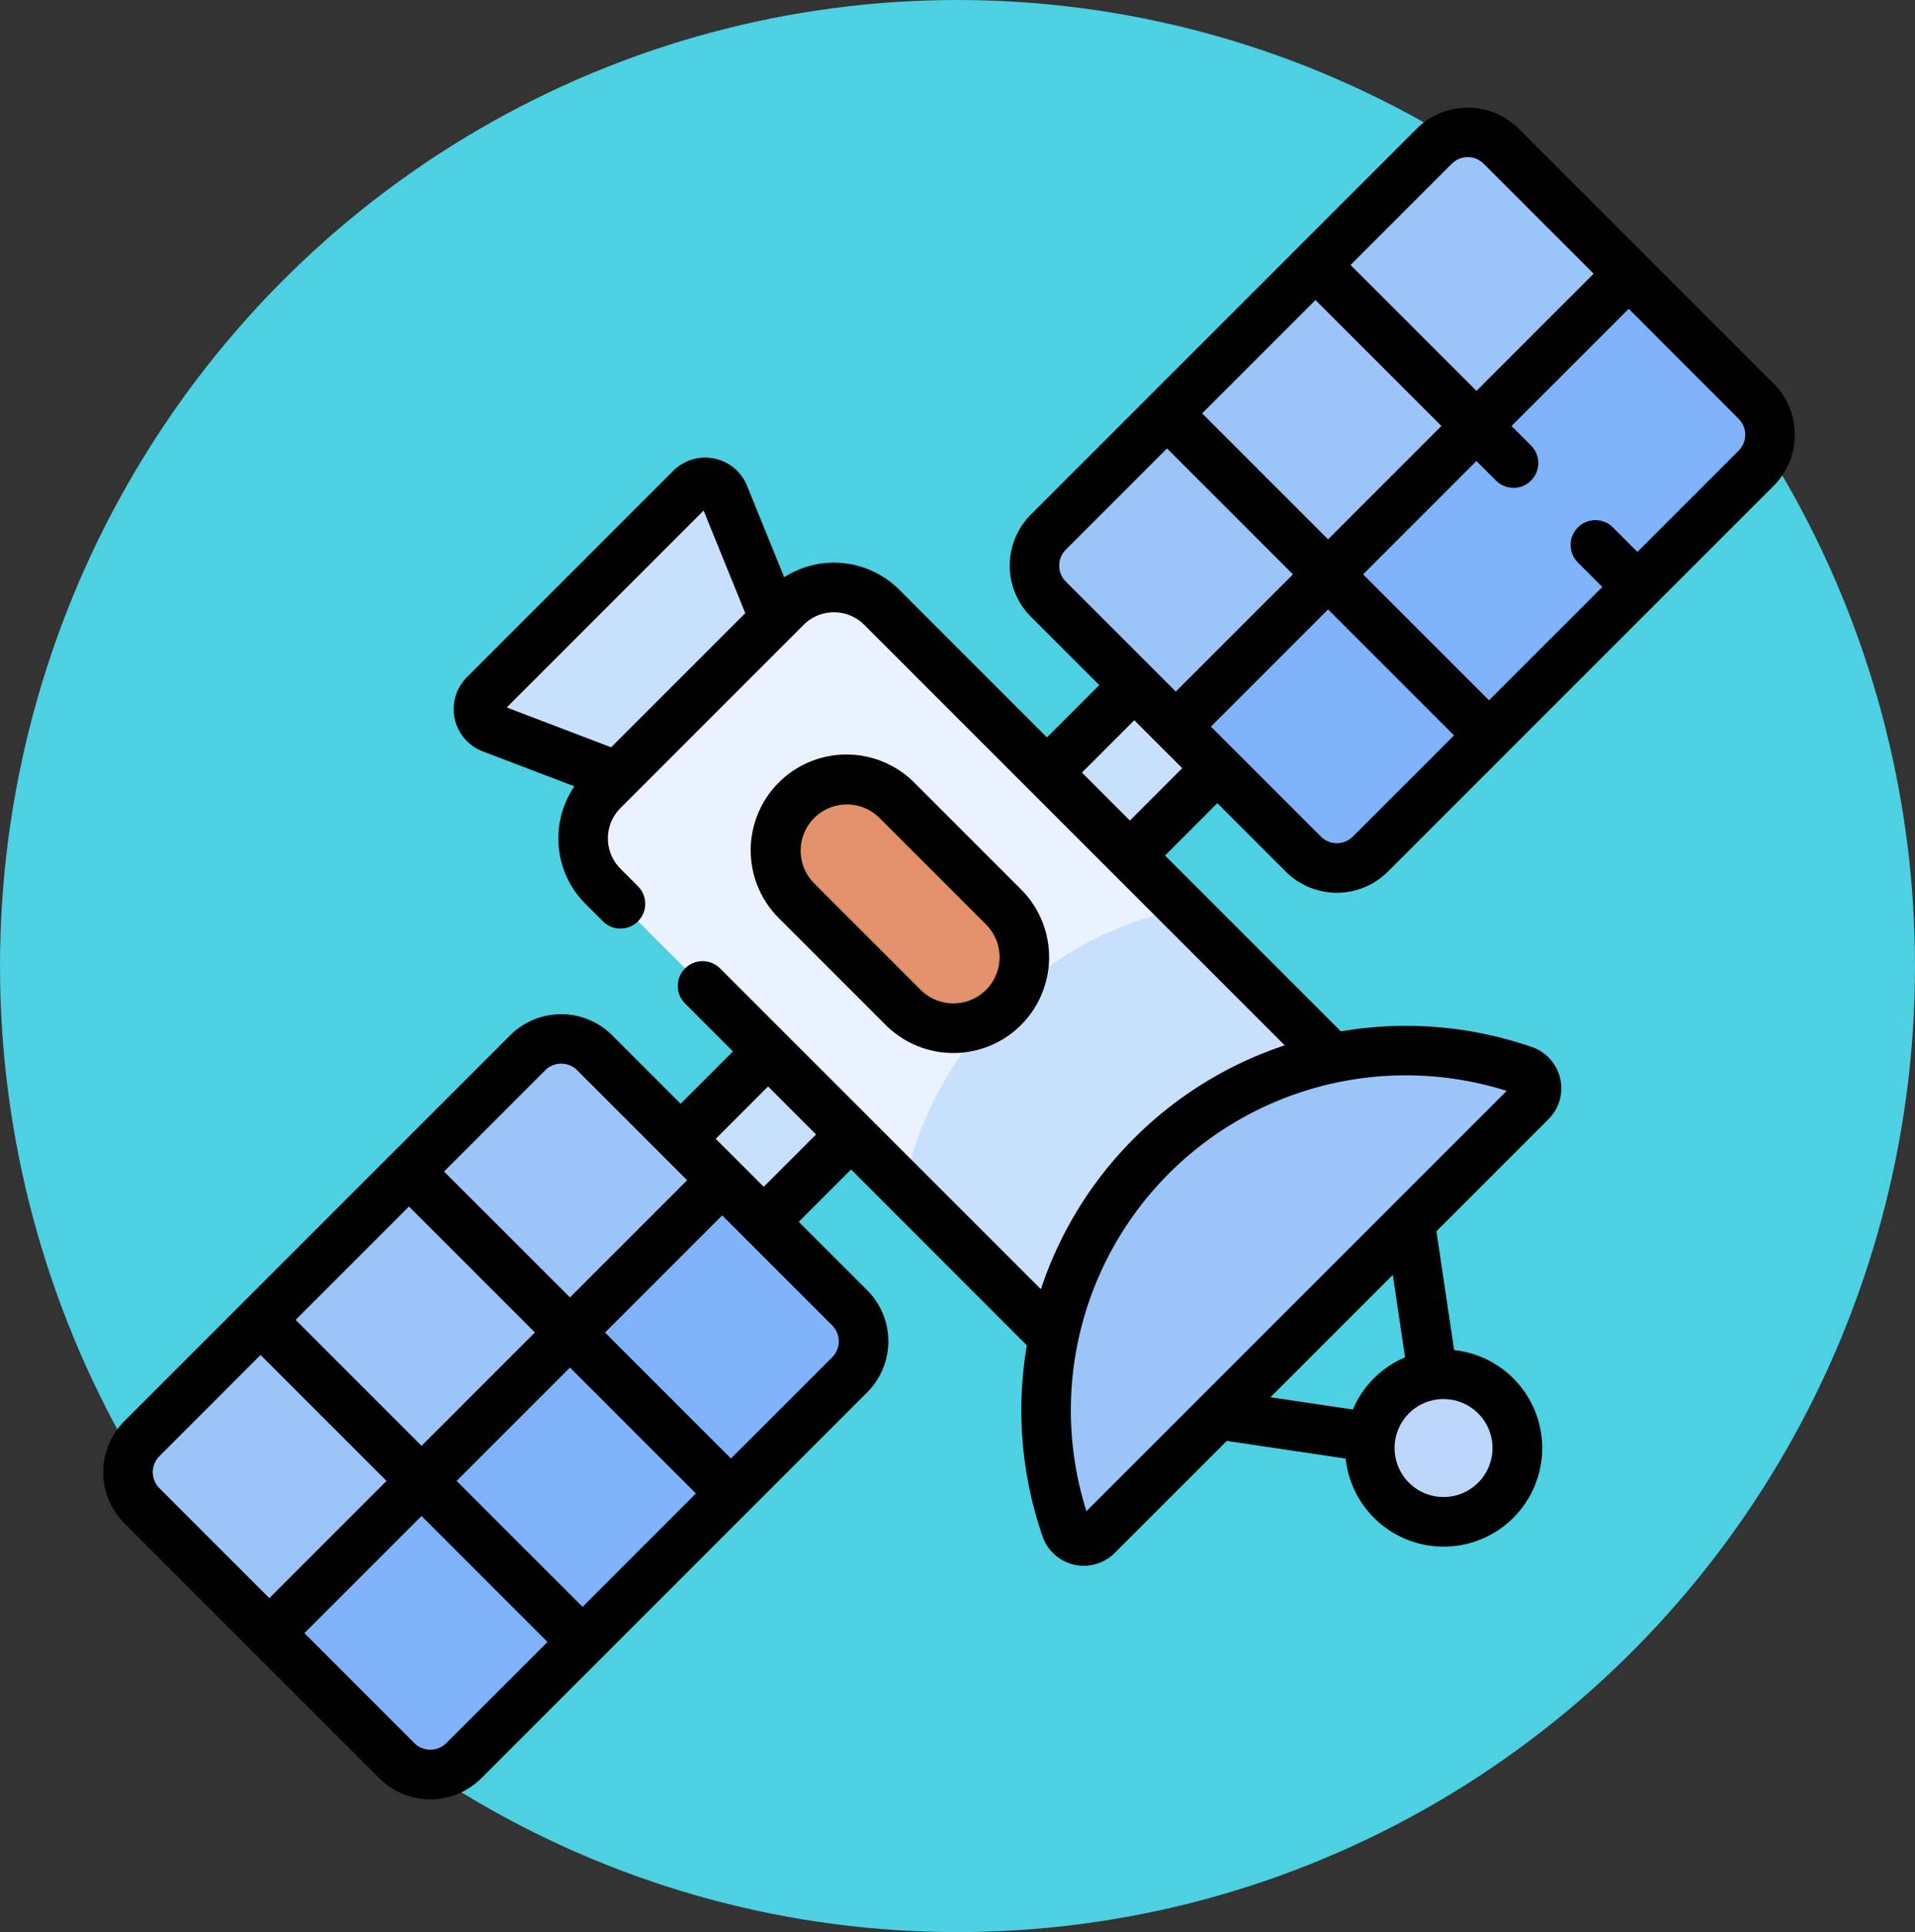 <svg xmlns="http://www.w3.org/2000/svg" width="113" height="114" viewBox="0 0 113 114">
  <rect x="0" y="0" width="113" height="114" fill="#333333" stroke="none"/>
  <g id="Grupo_58644" data-name="Grupo 58644" transform="translate(-1025 -1840)">
    <ellipse id="Elipse_4070" data-name="Elipse 4070" cx="56.5" cy="57" rx="56.5" ry="57" transform="translate(1025 1840)" fill="#4dd0e1"/>
    <g id="satelite" transform="translate(1031.092 1846.35)">
      <g id="Grupo_54518" data-name="Grupo 54518" transform="translate(1.46 1.46)">
        <g id="Grupo_54517" data-name="Grupo 54517">
          <g id="Grupo_54511" data-name="Grupo 54511" transform="translate(20.68 20.651)">
            <g id="Grupo_54510" data-name="Grupo 54510">
              <path id="Trazado_100689" data-name="Trazado 100689" d="M0,0H47.861V6.928H0Z" transform="translate(8.389 42.266) rotate(-45)" fill="#c9e0fd"/>
              <g id="Grupo_54509" data-name="Grupo 54509">
                <g id="Grupo_54508" data-name="Grupo 54508">
                  <g id="Grupo_54507" data-name="Grupo 54507">
                    <path id="Trazado_100690" data-name="Trazado 100690" d="M132,123.876l-7.808,7.808-9.855-3.761a1.2,1.2,0,0,1-.421-1.972L126.1,113.773a1.2,1.2,0,0,1,1.962.4Z" transform="translate(-113.565 -113.421)" fill="#c9e0fd"/>
                    <path id="Trazado_100691" data-name="Trazado 100691" d="M190.522,177.448l-13.073,13.073a2.392,2.392,0,0,1-3.383,0l-27.658-27.658a3.99,3.99,0,0,1,0-5.643l10.813-10.813a3.99,3.99,0,0,1,5.643,0l27.658,27.658A2.392,2.392,0,0,1,190.522,177.448Z" transform="translate(-139.064 -139.035)" fill="#eaf2ff"/>
                    <path id="Trazado_100692" data-name="Trazado 100692" d="M255.632,268.7,268.7,255.632a2.392,2.392,0,0,0,0-3.383l-9.893-9.893a21.216,21.216,0,0,0-16.457,16.457l9.893,9.893A2.392,2.392,0,0,0,255.632,268.7Z" transform="translate(-217.247 -217.219)" fill="#c9e0fd"/>
                  </g>
                  <ellipse id="Elipse_4077" data-name="Elipse 4077" cx="4.353" cy="4.353" rx="4.353" ry="4.353" transform="translate(52.597 52.625)" fill="#bcd6f9"/>
                </g>
              </g>
            </g>
          </g>
          <g id="Grupo_54516" data-name="Grupo 54516">
            <g id="Grupo_54513" data-name="Grupo 54513" transform="translate(0 53.491)">
              <g id="Grupo_54512" data-name="Grupo 54512">
                <path id="Trazado_100693" data-name="Trazado 100693" d="M50.076,301.687,27.307,324.456a2.8,2.8,0,0,1-3.952,0L8.309,309.411a2.8,2.8,0,0,1,0-3.952l22.769-22.769a2.8,2.8,0,0,1,3.952,0l15.046,15.046A2.8,2.8,0,0,1,50.076,301.687Z" transform="translate(-7.491 -281.87)" fill="#9bc4f9"/>
                <path id="Trazado_100694" data-name="Trazado 100694" d="M78.4,326.055l-9.006-9.006a2.8,2.8,0,0,1,0,3.952l-22.769,22.77a2.8,2.8,0,0,1-3.952,0l9.006,9.006a2.8,2.8,0,0,0,3.952,0L78.4,330.007A2.8,2.8,0,0,0,78.4,326.055Z" transform="translate(-35.811 -310.191)" fill="#7fb2f9"/>
              </g>
            </g>
            <g id="Grupo_54515" data-name="Grupo 54515" transform="translate(53.491)">
              <g id="Grupo_54514" data-name="Grupo 54514" transform="translate(0)">
                <path id="Trazado_100695" data-name="Trazado 100695" d="M324.456,27.307,301.687,50.076a2.8,2.8,0,0,1-3.952,0L282.689,35.03a2.8,2.8,0,0,1,0-3.952L305.458,8.309a2.8,2.8,0,0,1,3.952,0l15.046,15.046a2.8,2.8,0,0,1,0,3.952Z" transform="translate(-281.87 -7.491)" fill="#9bc4f9"/>
                <path id="Trazado_100696" data-name="Trazado 100696" d="M352.765,51.664l-9.009-9.009a2.794,2.794,0,0,1,0,3.952L320.987,69.376a2.8,2.8,0,0,1-3.952,0l9.009,9.009a2.8,2.8,0,0,0,3.952,0l22.769-22.769A2.8,2.8,0,0,0,352.765,51.664Z" transform="translate(-310.18 -35.8)" fill="#7fb2f9"/>
              </g>
            </g>
          </g>
        </g>
        <path id="Trazado_100697" data-name="Trazado 100697" d="M217.025,216.837a4.19,4.19,0,0,1-5.925,0l-6.284-6.284a4.19,4.19,0,0,1,5.925-5.925l6.284,6.284A4.19,4.19,0,0,1,217.025,216.837Z" transform="translate(-165.359 -165.208)" fill="#e2916b"/>
        <path id="Trazado_100698" data-name="Trazado 100698" d="M314.012,288.411a1.114,1.114,0,0,0-.427-1.839,21.229,21.229,0,0,0-27.013,27.013,1.114,1.114,0,0,0,1.839.427Z" transform="translate(-231.222 -231.223)" fill="#9bc4f9"/>
      </g>
      <g id="Grupo_54519" data-name="Grupo 54519" transform="translate(0 0)">
        <path id="Trazado_100699" data-name="Trazado 100699" d="M69.782,45.081a4.262,4.262,0,0,0,6.02,0L98.571,22.311a4.262,4.262,0,0,0,0-6.02L83.525,1.246a4.262,4.262,0,0,0-6.02,0L54.736,24.015a4.262,4.262,0,0,0,0,6.02l4.039,4.039-3.089,3.089L46.974,28.45a5.45,5.45,0,0,0-6.793-.739l-2.193-5.4a2.664,2.664,0,0,0-4.351-.881L21.458,33.61a2.664,2.664,0,0,0,.934,4.372l5.41,2.065a5.461,5.461,0,0,0,.648,6.928l1.036,1.036a1.462,1.462,0,1,0,2.068-2.068l-1.036-1.036a2.531,2.531,0,0,1,0-3.575L41.33,30.518a2.527,2.527,0,0,1,3.575,0L69.717,55.329A22.7,22.7,0,0,0,55.328,69.718L36.4,50.792a1.462,1.462,0,0,0-2.068,2.068l2.828,2.828-3.089,3.089-4.039-4.039a4.262,4.262,0,0,0-6.02,0L1.244,77.506a4.262,4.262,0,0,0,0,6.02L16.29,98.572a4.262,4.262,0,0,0,6.02,0L45.08,75.8a4.255,4.255,0,0,0,0-6.02L41.04,65.743l3.089-3.089L54.5,73.031A22.737,22.737,0,0,0,55.427,84.3a2.576,2.576,0,0,0,4.255.983L66.3,78.669l7.013,1.042a5.815,5.815,0,1,0,6.4-6.4L78.668,66.3l6.616-6.616h0a2.576,2.576,0,0,0-.983-4.255,22.736,22.736,0,0,0-11.271-.923L62.654,44.13l3.089-3.089ZM29.969,37.744l-6.159-2.35L35.427,23.777l2.458,6.051ZM26.082,56.8a1.331,1.331,0,0,1,1.884,0l6.489,6.489-6.914,6.914L20.11,62.777Zm-8.04,8.04,7.431,7.431-6.689,6.689-7.431-7.431ZM3.312,81.459a1.333,1.333,0,0,1,0-1.884L9.284,73.6l7.431,7.431L9.8,87.947ZM20.242,96.5a1.333,1.333,0,0,1-1.884,0l-6.489-6.489L18.783,83.1l7.431,7.431Zm8.04-8.04-7.431-7.431,6.689-6.689,7.431,7.431ZM43.012,71.851a1.331,1.331,0,0,1,0,1.884l-5.972,5.972-7.431-7.431,6.914-6.914Zm-4.039-8.175-2.831-2.831,3.089-3.089,2.831,2.831ZM73.739,76.817l-4.866-.723,7.221-7.221.723,4.866a5.8,5.8,0,0,0-3.078,3.078Zm5.351-.616a2.889,2.889,0,1,1-2.044.845A2.881,2.881,0,0,1,79.089,76.2Zm3.725-18.184-24.8,24.8a19.765,19.765,0,0,1,24.8-24.8ZM96.5,18.359a1.331,1.331,0,0,1,0,1.884l-5.972,5.972-1.444-1.444a1.462,1.462,0,0,0-2.068,2.068l1.444,1.444-6.689,6.689-7.431-7.431,6.689-6.689,1.154,1.154a1.462,1.462,0,0,0,2.068-2.068L83.1,18.785l6.914-6.914ZM79.573,3.314a1.331,1.331,0,0,1,1.884,0L87.946,9.8l-6.914,6.914L73.6,9.286Zm-8.04,8.04,7.431,7.431-6.689,6.689-7.431-7.431ZM56.8,27.967a1.333,1.333,0,0,1,0-1.884l5.972-5.972,7.431,7.431-6.914,6.914Zm3.782,14.1-2.831-2.831,3.089-3.089,1.414,1.414,0,0,0,0,1.414,1.414ZM72.275,29.61l7.431,7.431-5.972,5.972a1.333,1.333,0,0,1-1.884,0l-6.489-6.489Z" transform="translate(0 -0.001)"/>
        <path id="Trazado_100700" data-name="Trazado 100700" d="M212.016,211.828a5.659,5.659,0,0,0,0-7.993l-6.284-6.284a5.652,5.652,0,1,0-7.993,7.993l6.284,6.284A5.649,5.649,0,0,0,212.016,211.828Zm-12.209-12.209a2.726,2.726,0,0,1,3.857,0l6.284,6.284a2.727,2.727,0,0,1-3.857,3.857l-6.284-6.284A2.726,2.726,0,0,1,199.807,199.619Z" transform="translate(-157.855 -157.704)"/>
      </g>
    </g>
  </g>
</svg>
